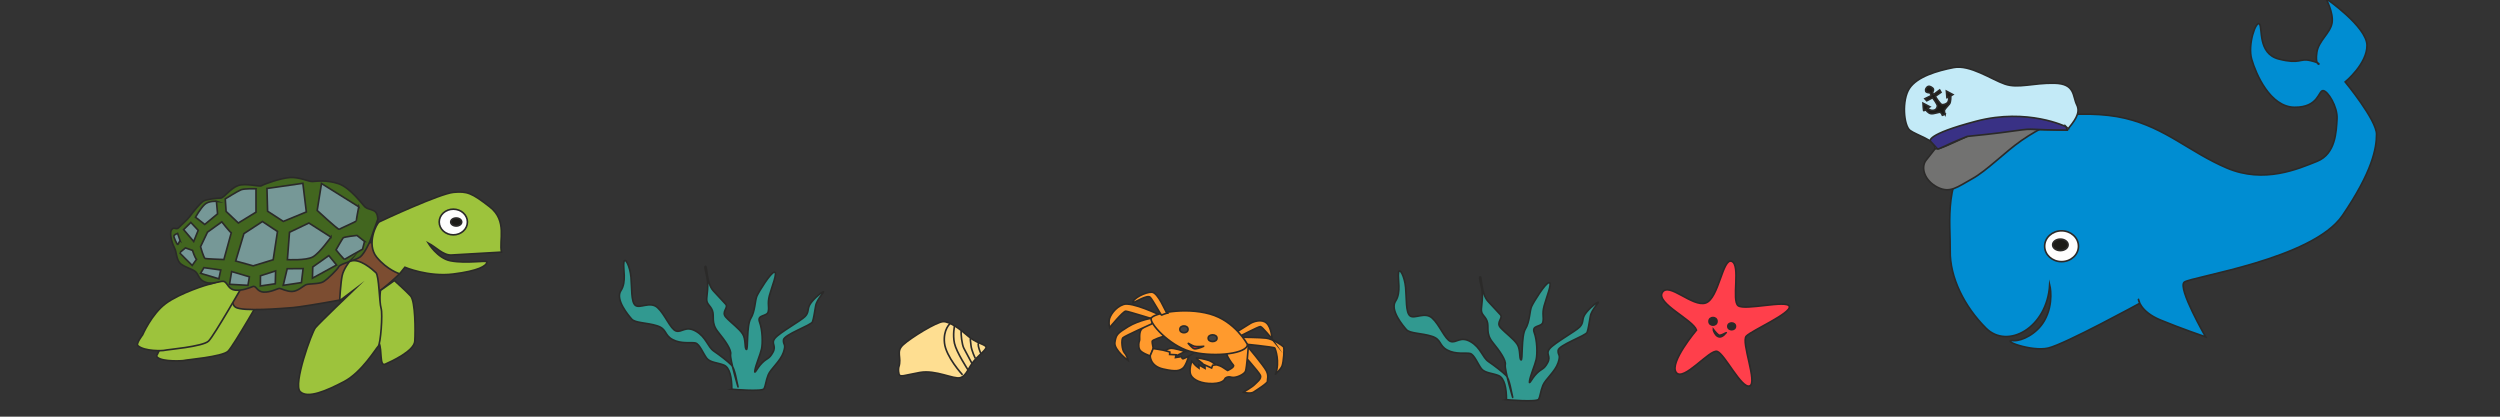 <?xml version="1.0" encoding="UTF-8"?>
<!DOCTYPE svg PUBLIC "-//W3C//DTD SVG 1.1//EN" "http://www.w3.org/Graphics/SVG/1.1/DTD/svg11.dtd">
<!-- Creator: CorelDRAW 2019 (64-Bit) -->
<svg xmlns="http://www.w3.org/2000/svg" xml:space="preserve" width="300mm" height="50mm" version="1.1" style="shape-rendering:geometricPrecision; text-rendering:geometricPrecision; image-rendering:optimizeQuality; fill-rule:evenodd; clip-rule:evenodd"
viewBox="0 0 300 50"
 xmlns:xlink="http://www.w3.org/1999/xlink"
 xmlns:xodm="http://www.corel.com/coreldraw/odm/2003">
 <rect x="0" y="0" width="300" height="50" fill="#333333" stroke="none"/>
 <defs>
  <style type="text/css">
   <![CDATA[
    .str0 {stroke:#2B2A29;stroke-width:0.2;stroke-miterlimit:22.926}
    .str2 {stroke:#2B2A29;stroke-width:0.2;stroke-miterlimit:22.926}
    .str1 {stroke:#2B2A29;stroke-width:0.2;stroke-miterlimit:22.926}
    .fil19 {fill:none}
    .fil14 {fill:#FEFEFE}
    .fil8 {fill:#FEFEFE}
    .fil15 {fill:#727271}
    .fil2 {fill:#5B5B5B}
    .fil11 {fill:#434242}
    .fil1 {fill:#2B2A29}
    .fil12 {fill:#E31E24}
    .fil7 {fill:#769897}
    .fil13 {fill:#008DD2}
    .fil17 {fill:#393185}
    .fil9 {fill:#1C1B17}
    .fil3 {fill:#319990}
    .fil6 {fill:#42661F}
    .fil5 {fill:#7C4D31}
    .fil4 {fill:#9DC33C}
    .fil16 {fill:#C3EAF7}
    .fil18 {fill:#FEDE91}
    .fil0 {fill:#FF3F4B}
    .fil10 {fill:#FF9A2D}
   ]]>
  </style>
 </defs>
 <g id="Layer_x0020_1">
  <g id="_2435548639488">
   <path class="fil0 str0" d="M203.58 39.608c-0.447,-1.26 -4.877,-3.211 -4.105,-4.511 0.772,-1.301 3.617,1.788 5.202,1.26 1.585,-0.528 2.032,-5.446 3.13,-4.999 1.097,0.447 -0.041,4.715 0.772,5.324 0.813,0.61 5.853,-0.732 6.137,0.081 0.284,0.813 -4.511,2.886 -5.162,3.577 -0.65,0.691 1.382,5.609 0.406,5.975 -0.976,0.366 -3.008,-3.861 -3.902,-4.146 -0.894,-0.284 -4.064,3.699 -4.918,2.52 -0.854,-1.179 2.439,-5.08 2.439,-5.08z"/>
   <ellipse class="fil1 str0" cx="205.561" cy="38.561" rx="0.478" ry="0.457"/>
   <ellipse class="fil1 str0" cx="207.797" cy="39.161" rx="0.457" ry="0.406"/>
   <path class="fil2 str0" d="M205.591 39.516c-0.013,0.132 0.441,1.423 1.272,0.691 0.831,-0.732 -0.34,0.213 -0.636,-0.01 -0.296,-0.224 -0.636,-0.681 -0.636,-0.681z"/>
  </g>
  <path class="fil3 str0" d="M180.777 47.966c0,-1.358 -0.236,-2.597 -0.944,-2.892 -0.708,-0.295 -1.653,-0.295 -2.066,-0.826 -0.413,-0.531 -0.856,-1.712 -1.358,-1.83 -0.502,-0.118 -1.712,0.148 -2.745,-0.413 -1.033,-0.561 -0.649,-1.269 -1.859,-1.653 -1.21,-0.384 -2.627,-0.325 -3.04,-0.797 -0.413,-0.472 -2.007,-2.361 -1.299,-3.424 0.708,-1.062 0.236,-2.656 0.354,-3.394 0.118,-0.738 0.738,0.443 0.856,1.771 0.118,1.328 0,2.981 0.531,3.394 0.531,0.413 1.771,-0.531 2.656,0.266 0.885,0.797 1.535,2.568 2.213,2.804 0.679,0.236 1.151,-0.679 2.391,0.029 1.24,0.708 1.417,1.889 2.155,2.391 0.738,0.502 1.653,1.21 2.095,1.653 0.443,0.443 0.649,2.066 0.797,2.597 0.147,0.531 -1.004,-3.335 -0.885,-3.866 0.118,-0.531 -0.62,-1.594 -1.505,-2.686 -0.885,-1.092 -0.413,-1.889 -0.679,-2.568 -0.266,-0.679 -0.738,-0.738 -0.679,-1.476 0.059,-0.738 0.177,-1.269 0.088,-2.095 -0.088,-0.826 -0.443,-1.682 -0.236,-1.741 0.207,-0.059 0.089,2.007 0.945,2.951 0.856,0.945 1.092,1.151 1.476,1.594 0.384,0.443 -0.561,0.915 0.029,1.564 0.59,0.649 1.594,1.358 2.007,2.007 0.413,0.649 0.207,1.682 0.443,1.859 0.236,0.177 0,-2.863 0.531,-3.719 0.531,-0.856 0.502,-2.155 0.738,-2.686 0.236,-0.531 1.653,-2.833 2.095,-2.863 0.443,-0.029 -0.325,1.8 -0.59,2.804 -0.266,1.003 0,1.328 -0.148,1.948 -0.148,0.62 -1.387,0.295 -1.033,1.24 0.354,0.944 0.384,2.538 0.236,3.217 -0.147,0.679 -0.708,1.948 -0.797,2.568 -0.089,0.62 0.207,-0.236 0.856,-0.885 0.649,-0.649 0.826,-0.413 1.299,-1.269 0.472,-0.856 -0.295,-1.033 0.266,-1.712 0.561,-0.679 3.128,-2.095 3.601,-2.597 0.472,-0.502 0.266,-0.826 0.531,-1.358 0.266,-0.531 1.269,-1.446 1.623,-1.594 0.354,-0.148 -0.738,0.826 -0.885,1.682 -0.148,0.856 -0.236,1.505 -0.384,1.918 -0.148,0.413 -3.453,1.535 -3.483,2.184 -0.029,0.649 0.354,0.413 0,1.476 -0.354,1.062 -1.535,1.977 -1.83,2.715 -0.295,0.738 -0.295,1.269 -0.502,1.653 -0.207,0.384 -3.866,0.059 -3.866,0.059z"/>
  <g id="_2435705558576">
   <path class="fil4 str0" d="M18.858 42.573c0,0 1.668,-3.664 3.361,-4.927 1.693,-1.263 5.079,-2.325 5.306,-2.325 0.227,0 2.089,-0.816 2.552,-0.632 0.464,0.184 1.541,0.531 1.541,0.531 0,0 -3.563,6.241 -4.245,6.924 -0.682,0.682 -5.079,1.036 -5.281,1.112 -0.16,0.06 -2.544,0.172 -3.171,-0.354 -0.229,-0.192 -0.063,-0.328 -0.063,-0.328z"/>
   <path class="fil5 str0" d="M44.644 29.08c0,0 0.317,1.061 1.227,1.895 0.91,0.834 2.648,1.247 2.183,1.76 -0.465,0.514 -1.728,1.625 -2.398,2.118 -0.67,0.493 -9.185,1.958 -10.499,2.059 -1.314,0.101 -6.039,0.505 -6.898,-0.051 -0.859,-0.556 -0.073,-3.02 0.202,-3.234 0.275,-0.215 13.569,-4.106 14.226,-4.207 0.657,-0.101 1.957,-0.341 1.957,-0.341z"/>
   <path class="fil4 str0" d="M17.105 40.194c0,0 1.083,-2.505 2.776,-3.768 1.693,-1.263 5.079,-2.325 5.306,-2.325 0.227,0 2.089,-0.816 2.552,-0.632 0.464,0.184 1.541,0.531 1.541,0.531 0,0 -3.563,6.241 -4.245,6.924 -0.682,0.682 -5.079,1.036 -5.281,1.112 -0.17,0.064 -2.437,0.152 -3.215,-0.563 -0.247,-0.227 0.565,-1.278 0.565,-1.278z"/>
   <path class="fil6 str0" d="M45.339 26.305c0,0 0.013,-0.796 -0.48,-1.023 -0.493,-0.227 -0.758,-0.202 -1.036,-0.429 -0.278,-0.227 -1.756,-2.337 -3.222,-2.817 -1.466,-0.48 -2.653,-0.278 -3.108,-0.253 -0.455,0.025 -1.541,-0.556 -2.704,-0.48 -1.162,0.076 -3.209,0.834 -3.411,0.986 -0.202,0.152 -1.87,-0.341 -2.792,-0.025 -0.922,0.316 -1.718,1.504 -2.11,1.504 -0.392,0 -1.706,0.139 -2.072,0.366 -0.366,0.227 -1.289,1.365 -1.592,1.794 -0.303,0.43 -1.061,1.061 -1.365,1.39 -0.303,0.329 -0.607,-0.202 -0.884,0.303 -0.278,0.505 0.177,1.794 0.404,2.198 0.227,0.404 0.177,1.44 0.758,1.87 0.581,0.429 1.188,0.531 1.668,0.859 0.48,0.329 0.379,1.036 1.314,1.339 0.935,0.303 1.87,-0.303 2.249,-0.076 0.379,0.228 0.48,0.935 1.289,1.011 0.809,0.076 1.617,-0.253 2.072,-0.43 0.455,-0.177 0.455,0.594 1.301,0.657 0.847,0.063 1.718,-0.455 1.933,-0.442 0.215,0.013 0.859,0.392 1.516,0.366 0.657,-0.025 1.251,-0.594 1.592,-0.783 0.341,-0.19 1.63,-0.063 2.16,-0.392 0.531,-0.329 1.668,-1.453 1.845,-1.807 0.177,-0.354 2.047,-0.745 2.577,-1.175 0.531,-0.43 1.137,-1.819 1.137,-1.819l0.96 -2.691z"/>
   <polygon class="fil7 str0" points="36.344,21.996 32.035,22.616 32.111,25.345 33.994,26.57 36.761,25.433 "/>
   <path class="fil7 str0" d="M43.053 24.814l-4.473 -2.792 -0.518 3.234c0,0 2.539,2.35 2.64,2.261 0.101,-0.088 2.085,-0.935 2.059,-1.011 -0.025,-0.076 0.291,-1.693 0.291,-1.693z"/>
   <path class="fil7 str0" d="M39.717 28.453l-2.653 -1.693 -2.325 1.112 -0.253 3.285c0,0 2.249,0.126 3.058,-0.329 0.809,-0.455 2.173,-2.375 2.173,-2.375z"/>
   <path class="fil7 str0" d="M33.299 27.783c-0.076,-0.038 -1.807,-1.2 -1.807,-1.2l-2.224 1.453 -0.985 3.285 2.097 0.581 2.401 -0.733 0.518 -3.386z"/>
   <path class="fil7 str0" d="M27.752 27.935c-0.177,-0.101 -1.137,-1.314 -1.137,-1.314l-1.718 1.238 -0.834 1.744c0,0 0.379,1.365 0.556,1.415 0.177,0.051 2.249,0.126 2.249,0.126l0.884 -3.209z"/>
   <path class="fil7 str0" d="M25.971 24.157c0,0 -0.922,-0.088 -1.428,0.392 -0.505,0.48 -1.087,1.516 -1.087,1.516l1.112 0.872 1.541 -1.276 -0.139 -1.504z"/>
   <path class="fil7 str0" d="M30.721 22.653c0,0 -1.377,-0.051 -1.807,0.126 -0.43,0.177 -1.883,1.087 -1.883,1.087l0.101 1.504 1.466 1.39 2.123 -1.301 0 -2.805z"/>
   <path class="fil7 str0" d="M43.747 28.971l-0.91 -0.72c0,0 -1.541,0.164 -1.655,0.291 -0.114,0.126 -0.859,1.44 -0.859,1.44 0,0 0.96,1.2 1.036,1.137 0.076,-0.063 2.148,-1.213 2.148,-1.213l0.24 -0.935z"/>
   <polygon class="fil7 str0" points="39.458,30.67 37.531,32.034 37.493,33.38 40.387,31.801 "/>
   <polygon class="fil7 str0" points="36.373,32.232 34.465,32.245 33.985,34.241 36.171,33.912 "/>
   <polygon class="fil7 str0" points="33.075,32.51 31.256,33.091 31.243,34.316 33.037,34.051 "/>
   <path class="fil7 str0" d="M29.929 33.217c-0.101,-0.038 -2.135,-0.632 -2.135,-0.632l-0.253 1.529 2.211 0.126 0.177 -1.023z"/>
   <polygon class="fil7 str0" points="26.493,32.396 24.471,32.118 24.067,32.8 26.265,33.457 "/>
   <path class="fil7 str0" d="M23.581 31.12c-0.215,-0.221 -0.48,-1.074 -0.48,-1.074l-0.847 -0.297c0,0 -0.695,0.556 -0.682,0.6 0.013,0.044 1.491,1.504 1.491,1.504l0.562 -0.79 -0.044 0.057z"/>
   <path class="fil7 str0" d="M21.61 28.852c-0.032,-0.101 -0.297,-0.847 -0.297,-0.847 0,0 -0.347,0.12 -0.436,0.272 -0.088,0.152 0.404,1.137 0.461,1.074 0.057,-0.063 0.272,-0.499 0.272,-0.499z"/>
   <polygon class="fil7 str0" points="23.786,27.639 22.901,26.692 22.03,27.551 23.243,28.979 "/>
   <path class="fil4 str0" d="M60.185 30.255c-0.329,-1.365 0.733,-3.765 -1.415,-5.433 -2.148,-1.668 -2.704,-1.895 -4.346,-1.744 -1.642,0.152 -8.527,3.351 -8.895,3.538 -0.368,0.186 -1.592,2.704 -0.328,4.245 1.263,1.541 2.754,1.996 2.754,1.996l0.632 -0.783c0,0 2.805,1.188 5.812,0.809 3.007,-0.379 3.967,-0.96 4.043,-1.44 0.042,-0.268 -2.411,0.229 -4.386,-0.15 -1.562,-0.3 -2.664,-2.124 -2.664,-2.124 0.929,0.477 1.781,1.49 2.787,1.432l6.006 -0.346z"/>
   <ellipse class="fil8 str0" cx="54.399" cy="26.641" rx="1.693" ry="1.541"/>
   <path class="fil4 str0" d="M45.656 34.853c0,0 -0.581,5.407 -0.177,6.292 0.404,0.884 0.025,2.881 0.758,2.552 0.733,-0.329 3.462,-1.567 3.538,-2.754 0.076,-1.188 0.076,-4.801 -0.505,-5.433 -0.581,-0.632 -1.946,-1.845 -1.946,-1.845l-1.668 1.188z"/>
   <path class="fil4 str0" d="M41.941 31.389c0,0 -0.707,0.862 -0.884,1.696 -0.177,0.834 -0.303,3.007 -0.303,3.007l1.668 -1.264c0,0 -4.144,3.967 -4.574,4.498 -0.43,0.531 -2.729,6.822 -1.819,7.682 0.91,0.859 3.133,-0.101 5.256,-1.213 2.123,-1.112 3.828,-3.98 4.106,-4.245 0.278,-0.265 0.555,-3.861 0.341,-4.548 -0.214,-0.688 -0.24,-3.929 -0.619,-4.283 -0.379,-0.354 -1.965,-1.786 -3.048,-1.373l-0.124 0.044z"/>
   <ellipse class="fil9 str0" cx="54.744" cy="26.642" rx="0.657" ry="0.48"/>
  </g>
  <g id="_2435575343984">
   <path class="fil10 str0" d="M149.187 47.076c0,0 0.88,0.216 1.237,-0.021 0.356,-0.236 1.704,-1.079 1.671,-1.295 -0.034,-0.216 0.189,-0.637 -0.134,-1.264 -0.323,-0.627 -2.295,-2.98 -2.295,-2.98 0,0 -1.014,0.575 -0.925,0.586 0.089,0.01 2.34,2.538 2.507,2.949 0.167,0.411 -0.457,0.832 -0.702,1.099 -0.245,0.267 -1.359,0.925 -1.359,0.925z"/>
   <path class="fil10 str0" d="M153.075 44.877c0,0 0.613,-0.534 0.78,-0.976 0.167,-0.442 0.312,-2.127 0.156,-2.291 -0.156,-0.164 -1.27,-0.945 -2.094,-1.038 -0.824,-0.092 -2.885,-0.103 -2.885,-0.103l-0.022 0.781c0,0 3.899,0.39 3.966,0.514 0.067,0.123 0.624,1.613 0.1,3.113z"/>
   <path class="fil10 str0" d="M152.652 40.675c0,0 -0.078,-1.367 -0.657,-1.901 -0.579,-0.534 -1.56,-0.195 -1.927,0.021 -0.368,0.216 -2.094,1.305 -2.094,1.305l0.59 0.36c0,0 2.484,-1.284 2.685,-1.274 0.201,0.01 1.404,1.49 1.404,1.49z"/>
   <path class="fil10 str1" d="M146.241 44.097c0,0 -0.657,-0.678 -1.203,-0.853 -0.546,-0.175 -1.337,-0.319 -1.459,-0.288 -0.122,0.031 0.579,0.524 0.713,0.647 0.134,0.123 0.869,1.007 0.869,1.007l1.081 -0.514z"/>
   <path class="fil10 str0" d="M149.805 41.497c0,0 -0.189,2.661 -0.345,3.051 -0.156,0.39 -1.181,0.863 -1.693,0.719 -0.512,-0.144 -0.757,0.144 -0.757,0.144 0,0 -0.111,0.575 -1.471,0.617 -1.359,0.041 -2.34,-0.432 -2.629,-1.007 -0.29,-0.575 0.1,-1.685 0.1,-1.685 0,0 0.189,0.185 0.312,0.36 0.122,0.175 0.557,0.483 0.557,0.483l-0.011 -0.39 0.735 0.411 -0.022 -0.401 0.813 0.36 0.123 -0.329c0,0 0.412,-0.072 0.535,-0.041 0.122,0.031 0.49,0.144 0.791,0.36 0.301,0.216 0.479,0.308 0.479,0.308 0,0 0.891,-0.411 0.68,-0.647 -0.212,-0.236 -0.713,-0.966 -0.769,-1.264 -0.056,-0.298 0.189,-1.11 0.189,-1.11l2.245 0.082 0.139 -0.021z"/>
   <path class="fil10 str0" d="M139.623 40.357c0,0 -1.337,0.411 -1.359,0.596 -0.022,0.185 0.111,0.699 0.122,0.822 0.011,0.123 -0.312,0.976 -0.412,0.925 -0.1,-0.051 -1.036,-0.36 -1.225,-0.76 -0.189,-0.401 -0.078,-0.925 -0.011,-1.058 0.067,-0.134 -0.089,-0.863 0.189,-1.305 0.279,-0.442 1.771,-1.48 2.005,-1.521 0.234,-0.041 0.691,2.301 0.691,2.301z"/>
   <path class="fil10 str1" d="M142.241 42.175c-0.167,-0.021 -1.359,-0.452 -1.827,-0.37 -0.468,0.082 -0.925,0.565 -0.925,0.565l1.136 0.575 1.615 -0.771z"/>
   <path class="fil10 str0" d="M139.161 37.794c0,0 -3.309,-1.603 -4.334,-1.264 -1.025,0.339 -1.671,1.387 -1.727,1.901 -0.056,0.514 0.056,0.884 0.056,0.884 0,0 1.627,-1.993 1.938,-1.973 0.312,0.021 3.676,1.079 3.799,1.11 0.123,0.031 0.267,-0.657 0.267,-0.657z"/>
   <path class="fil10 str0" d="M138.208 38.867c0,0 -3.264,1.459 -3.465,1.675 -0.201,0.216 -0.122,1.449 0.189,1.788 0.312,0.339 0.457,0.945 0.457,0.945 0,0 -1.749,-1.274 -1.604,-2.188 0.145,-0.914 0.245,-1.058 1.582,-1.88 1.337,-0.822 3.181,-1.105 3.181,-1.105l-0.34 0.765z"/>
   <path class="fil10 str0" d="M142.653 42.74c0,0 -0.49,0.257 -0.657,0.308 -0.167,0.051 -0.212,-0.257 -0.212,-0.257l-0.724 0.113 0.067 -0.329 -0.769 -0.041 0.022 -0.288c0,0 -0.401,-0.144 -0.847,-0.236 -0.446,-0.092 -1.153,-0.184 -1.153,-0.184l-0.356 0.849c0,0 -0.062,1.237 1.553,1.607 1.615,0.37 1.972,0.185 2.351,-0.082 0.379,-0.267 0.724,-1.459 0.724,-1.459z"/>
   <path class="fil10 str0" d="M149.682 41.32c0,0 -1.447,-2.792 -4.511,-3.645 -3.064,-0.853 -6.721,-0.071 -7.018,0.493 -0.297,0.564 2.139,3.267 4.612,3.986 2.473,0.719 6.426,0.395 6.901,-0.637l0.016 -0.198z"/>
   <ellipse class="fil11 str0" cx="145.511" cy="40.583" rx="0.529" ry="0.401"/>
   <ellipse class="fil11 str0" cx="142.074" cy="39.52" rx="0.49" ry="0.406"/>
   <path class="fil10 str2" d="M140.041 37.578c-0.178,-0.164 -1.058,-2.476 -1.816,-2.517 -0.758,-0.041 -2.351,0.781 -2.284,1.274 0.256,-0.051 1.749,-1.007 2.083,-0.658 0.334,0.349 1.303,2.199 1.381,2.137 0.078,-0.062 0.635,-0.236 0.635,-0.236z"/>
   <path class="fil12 str0" d="M144.419 41.564c-0.312,0.144 -0.891,0.349 -1.114,0.288 -0.223,-0.062 -0.624,-0.534 -0.713,-0.637 -0.089,-0.103 0.434,0.257 0.735,0.339 0.301,0.082 1.092,0.01 1.092,0.01z"/>
  </g>
  <path class="fil13 str0" d="M256.618 35.95c0,0 0.179,1.433 2.627,2.448 2.448,1.015 5.433,2.03 5.433,2.03 0,0 -3.403,-5.91 -2.567,-6.567 0.836,-0.657 15.403,-2.746 18.985,-8 3.582,-5.254 4.09,-8.06 4.09,-9.761 0,-1.702 -3.761,-6.269 -3.761,-6.269 0,0 2.644,-2.166 2.614,-4.404 -0.03,-2.239 -4.942,-5.626 -4.942,-5.626 0,0 0.955,1.731 0.746,2.955 -0.209,1.224 -1.612,2.119 -1.821,3.522 -0.209,1.403 0.239,1.433 0.239,1.433 0,0 0.209,-0.149 -1.045,-0.448 -1.254,-0.299 -1.194,0.478 -3.761,-0.179 -2.567,-0.657 -1.911,-3.791 -2.328,-4.209 -0.418,-0.418 -1.433,2.478 -0.925,4.239 0.507,1.761 2.209,5.731 5.134,5.761 2.925,0.03 2.866,-2.03 3.433,-2 0.567,0.03 1.761,1.94 1.672,3.403 -0.089,1.463 -0.149,4.179 -2.388,5.075 -2.239,0.896 -6.358,2.716 -10.836,0.806 -4.478,-1.911 -7.313,-4.806 -12.209,-5.97 -4.896,-1.164 -13.373,-0.358 -17.642,3.313 -4.269,3.672 -3.284,9.343 -3.343,12.567 -0.06,3.224 1.714,6.736 4.298,9.313 2.585,2.578 7.338,-0.023 7.642,-5.209 0,0 0.561,2.212 -0.641,4.313 -0.918,1.603 -2.748,2.449 -3.657,2.388 -1.791,-0.119 2.09,1.373 4.119,0.896 2.03,-0.478 10.99,-5.377 10.99,-5.377l-0.154 -0.444z"/>
  <ellipse class="fil14 str0" cx="247.387" cy="29.547" rx="2.03" ry="1.851"/>
  <ellipse class="fil9 str0" cx="247.244" cy="29.383" rx="0.925" ry="0.687"/>
  <g id="_2435575294096">
   <path class="fil15 str0" d="M247.363 14.184c0,0 -2.713,1.23 -4.775,2.668 -2.062,1.438 -4.167,3.633 -5.931,4.604 -1.764,0.971 -2.645,1.793 -4.186,0.998 -1.541,-0.795 -2,-2.345 -1.356,-3.21 0.644,-0.865 4.631,-5.723 4.631,-5.723l11.617 0.663z"/>
   <path class="fil16 str0" d="M248.061 15.613c0.794,-1.021 1.672,-1.997 1.153,-3.038 -0.518,-1.041 -0.16,-2.538 -2.69,-2.591 -2.53,-0.053 -4.324,0.652 -5.925,0.107 -1.601,-0.545 -4.198,-2.37 -6.164,-1.986 -1.966,0.384 -4.386,1.085 -5.313,2.511 -0.927,1.426 -0.674,4.47 0.082,5.033 0.756,0.563 3.003,1.178 2.974,2.029 -0.029,0.852 4.101,-1.717 5.961,-2.028 1.861,-0.311 9.921,-0.037 9.921,-0.037z"/>
   <path class="fil17 str0" d="M247.934 15.208c0,0 -4.628,-2.278 -10.775,-0.666 -6.147,1.613 -5.513,2.396 -5.513,2.396l0.833 0.907c0.145,0.158 0.39,-0.194 3.586,-1.476 6.711,-0.663 6.573,-0.94 8.117,-0.849 1.544,0.092 3.878,0.092 3.878,0.092l-0.127 -0.405z"/>
   <path class="fil9 str0" d="M233.42 13.715c0,0 -0.163,-0.373 -0.059,-0.55 0.104,-0.176 0.366,-0.444 0.565,-0.68 0.199,-0.236 0.163,-0.977 0.163,-0.977l0.254 -0.158 -0.775 -0.414 0.064 0.78 0.223 -0.052c0,0 0.043,0.295 -0.092,0.557 -0.135,0.263 -0.523,0.358 -0.729,0.333 -0.206,-0.025 -0.814,-0.99 -0.814,-0.99l0.699 -0.487 -0.161 -0.277 -0.706 0.524c0,0 -0.158,-0.124 -0.134,-0.238 0.024,-0.114 0.213,-0.356 -0.013,-0.53 -0.225,-0.174 -0.445,-0.293 -0.659,-0.098 -0.214,0.195 -0.224,0.461 -0.091,0.577 0.133,0.115 0.422,0.056 0.471,0.145 0.049,0.089 0.148,0.286 0.148,0.286l-0.787 0.38 0.224 0.246 0.7 -0.365c0,0 0.6,0.776 0.576,0.994 -0.024,0.218 -0.136,0.4 -0.302,0.47 -0.166,0.07 -0.359,0.082 -0.545,0.01 -0.186,-0.071 -0.34,-0.237 -0.34,-0.237l0.279 -0.149 -0.819 -0.429c0,0 0.05,0.965 0.098,0.912 0.048,-0.053 0.249,-0.109 0.249,-0.109 0,0 0.258,0.398 0.608,0.453 0.35,0.055 0.969,-0.221 1.112,-0.165 0.143,0.056 0.263,0.349 0.263,0.349l0.33 -0.113z"/>
  </g>
  <path class="fil3 str0" d="M87.818 46.708c0,-1.358 -0.236,-2.597 -0.944,-2.892 -0.708,-0.295 -1.653,-0.295 -2.066,-0.826 -0.413,-0.531 -0.856,-1.712 -1.358,-1.83 -0.502,-0.118 -1.712,0.148 -2.745,-0.413 -1.033,-0.561 -0.649,-1.269 -1.859,-1.653 -1.21,-0.384 -2.627,-0.325 -3.04,-0.797 -0.413,-0.472 -2.007,-2.361 -1.299,-3.424 0.708,-1.062 0.236,-2.656 0.354,-3.394 0.118,-0.738 0.738,0.443 0.856,1.771 0.118,1.328 0,2.981 0.531,3.394 0.531,0.413 1.771,-0.531 2.656,0.266 0.885,0.797 1.535,2.568 2.213,2.804 0.679,0.236 1.151,-0.679 2.391,0.029 1.24,0.708 1.417,1.889 2.155,2.391 0.738,0.502 1.653,1.21 2.095,1.653 0.443,0.443 0.649,2.066 0.797,2.597 0.147,0.531 -1.004,-3.335 -0.885,-3.866 0.118,-0.531 -0.62,-1.594 -1.505,-2.686 -0.885,-1.092 -0.413,-1.889 -0.679,-2.568 -0.266,-0.679 -0.738,-0.738 -0.679,-1.476 0.059,-0.738 0.177,-1.269 0.088,-2.095 -0.088,-0.826 -0.443,-1.682 -0.236,-1.741 0.207,-0.059 0.089,2.007 0.945,2.951 0.856,0.945 1.092,1.151 1.476,1.594 0.384,0.443 -0.561,0.915 0.029,1.564 0.59,0.649 1.594,1.358 2.007,2.007 0.413,0.649 0.207,1.682 0.443,1.859 0.236,0.177 0,-2.863 0.531,-3.719 0.531,-0.856 0.502,-2.155 0.738,-2.686 0.236,-0.531 1.653,-2.833 2.095,-2.863 0.443,-0.029 -0.325,1.8 -0.59,2.804 -0.266,1.003 0,1.328 -0.148,1.948 -0.148,0.62 -1.387,0.295 -1.033,1.24 0.354,0.944 0.384,2.538 0.236,3.217 -0.147,0.679 -0.708,1.948 -0.797,2.568 -0.089,0.62 0.207,-0.236 0.856,-0.885 0.649,-0.649 0.826,-0.413 1.299,-1.269 0.472,-0.856 -0.295,-1.033 0.266,-1.712 0.561,-0.679 3.128,-2.095 3.601,-2.597 0.472,-0.502 0.266,-0.826 0.531,-1.358 0.266,-0.531 1.269,-1.446 1.623,-1.594 0.354,-0.148 -0.738,0.826 -0.885,1.682 -0.148,0.856 -0.236,1.505 -0.384,1.918 -0.148,0.413 -3.453,1.535 -3.483,2.184 -0.029,0.649 0.354,0.413 0,1.476 -0.354,1.062 -1.535,1.977 -1.83,2.715 -0.295,0.738 -0.295,1.269 -0.502,1.653 -0.207,0.384 -3.866,0.059 -3.866,0.059z"/>
  <g id="_2435575349904">
   <path class="fil18 str0" d="M107.848 44.069c0.399,-1.198 -0.399,-1.854 0.542,-2.709 0.941,-0.856 3.993,-2.738 4.791,-2.766 0.798,-0.029 2.082,0.941 2.994,1.74 0.913,0.798 1.854,0.941 2.11,1.226 0.257,0.285 -0.627,0.856 -1.369,1.711 -0.742,0.856 -0.913,1.825 -1.683,2.053 -0.77,0.228 -2.937,-0.97 -4.848,-0.627 -1.911,0.342 -2.396,0.627 -2.51,0.171 -0.114,-0.456 -0.029,-0.798 -0.029,-0.798z"/>
   <path class="fil19 str0" d="M114.026 38.815c0,0 -0.859,0.692 -0.688,2.346 0.171,1.654 2.167,3.821 2.167,3.821"/>
   <path class="fil19 str0" d="M117.484 41.142c0,0 -0.168,0.018 -0.068,0.446 0.1,0.428 0.298,0.869 0.298,0.869"/>
   <path class="fil19 str0" d="M116.48 40.577c-0.077,0.17 -0.02,0.241 0.037,0.869 0.057,0.627 0.528,1.568 0.528,1.568"/>
   <path class="fil19 str0" d="M115.355 39.66c-0.078,0.374 0.079,1.7 0.307,2.128 0.228,0.428 0.98,1.838 0.98,1.838"/>
   <path class="fil19 str0" d="M114.547 39.098c0,0 -0.239,1.05 -0.011,2.105 0.228,1.055 1.633,3.192 1.633,3.192"/>
  </g>
 </g>
</svg>
